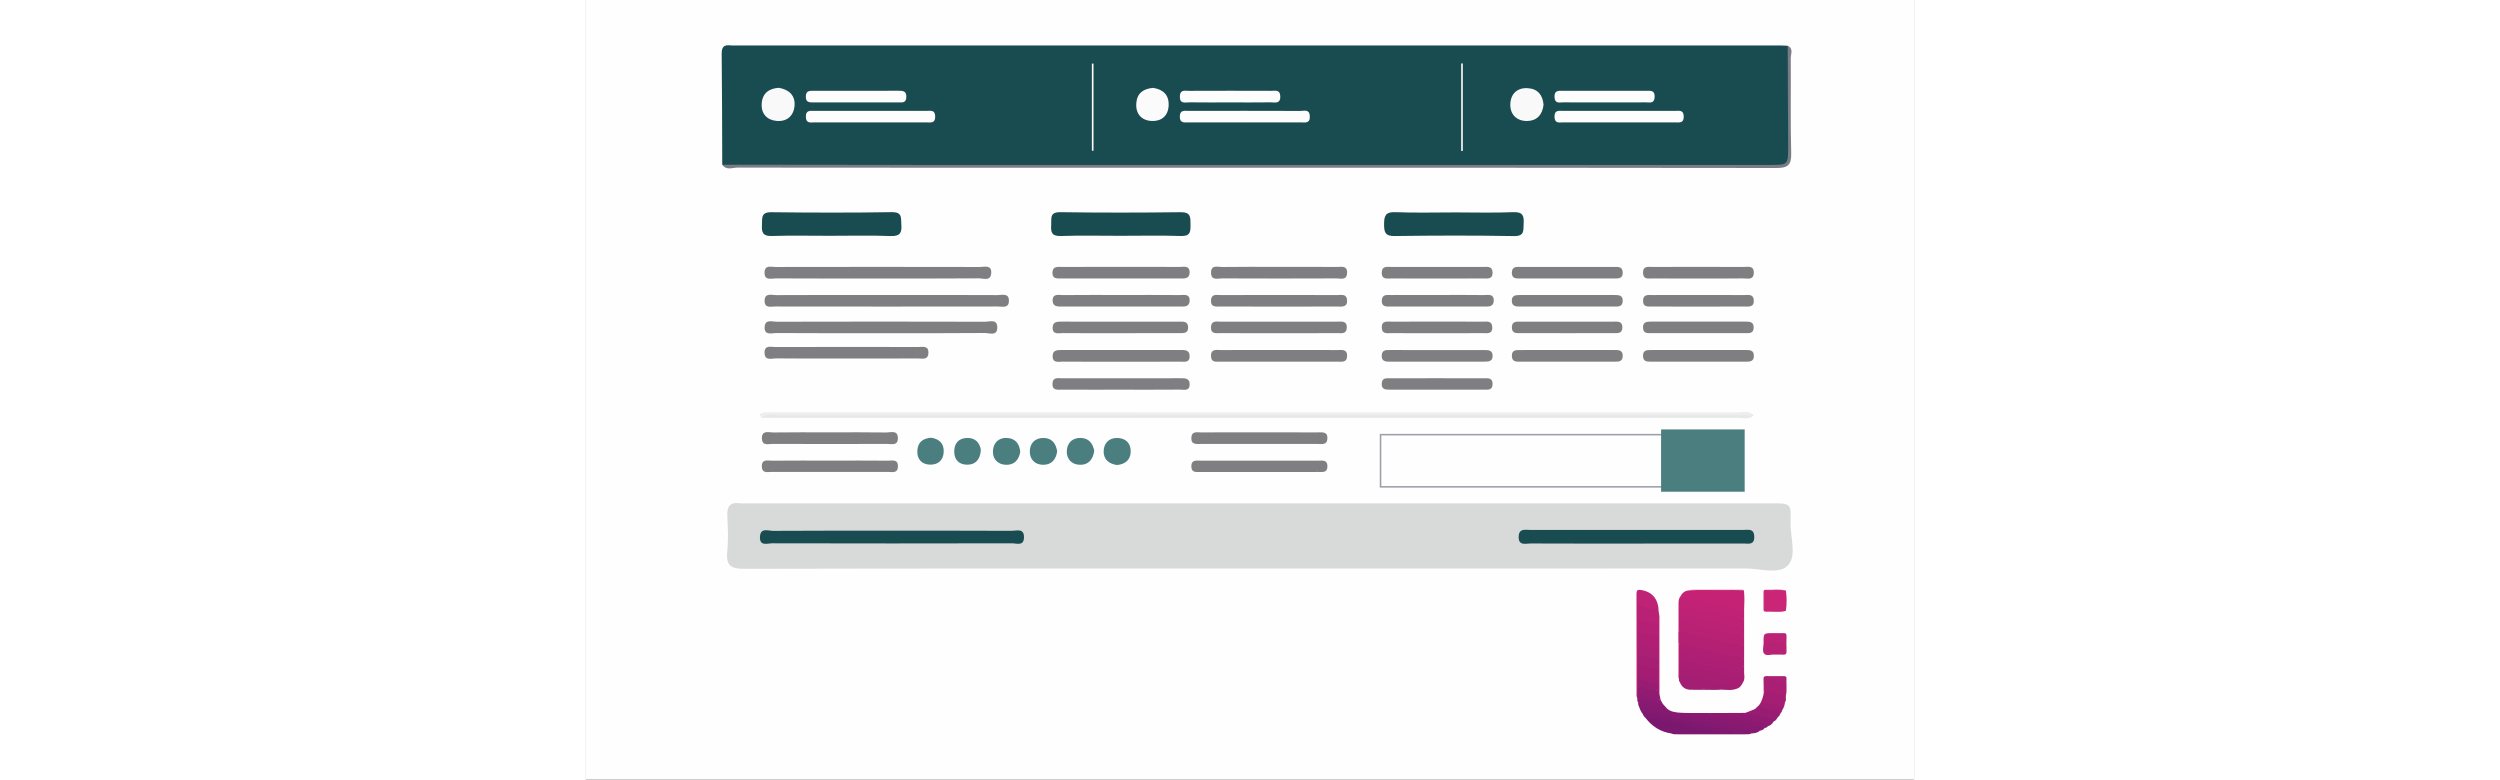 <?xml version="1.0" encoding="utf-8"?>
<!-- Generator: Adobe Illustrator 17.0.0, SVG Export Plug-In . SVG Version: 6.00 Build 0)  -->
<!DOCTYPE svg PUBLIC "-//W3C//DTD SVG 1.1//EN" "http://www.w3.org/Graphics/SVG/1.1/DTD/svg11.dtd">
<svg version="1.1" id="Layer_1" xmlns="http://www.w3.org/2000/svg" xmlns:xlink="http://www.w3.org/1999/xlink" x="0px" y="0px"
	 width="418px" height="130.333px" viewBox="0 0 418 245.333" enable-background="new 0 0 418 245.333" xml:space="preserve">
<rect x="0" y="0" width="418" height="245.333" fill="#333333" stroke="none"/>
<rect y="0.002" fill="#FEFEFE" width="418" height="245.33"/>
<path fill="#194C51" d="M42.897,51.836c-0.043-11.624-0.032-23.248-0.176-34.871c-0.027-2.224,0.754-2.953,2.822-2.671
	c0.439,0.06,0.893,0.008,1.34,0.008c109.558,0,219.116,0,328.675,0.005c0.892,0,1.785,0.068,2.677,0.104
	c0.838,1.221,0.458,2.606,0.462,3.914c0.034,9.835-0.163,19.674,0.109,29.502c0.106,3.832-1.176,5.124-4.782,4.525
	c-0.435-0.072-0.892-0.01-1.339-0.01c-108.182,0-216.364,0.003-324.546-0.027C46.395,52.314,44.564,52.832,42.897,51.836z"/>
<path fill="#D8D9D9" d="M211.408,178.938c-53.806,0-107.613-0.047-161.419,0.092c-4.183,0.011-5.966-0.883-5.518-5.342
	c0.371-3.689,0.227-7.453,0.028-11.169c-0.16-2.989,0.679-4.585,3.947-4.125c0.731,0.103,1.488,0.014,2.234,0.014
	c107.464,0,214.928,0,322.392,0c6.109,0,6.255,0.007,6.067,5.916c-0.15,4.707,2.097,10.742-0.977,13.752
	c-2.847,2.789-8.804,0.822-13.383,0.827C313.656,178.958,262.532,178.938,211.408,178.938z"/>
<path fill="#797B85" d="M42.897,51.836c21.322,0.024,42.643,0.066,63.965,0.068c88.569,0.008,177.138,0.004,265.707,0.003
	c5.796,0,5.814-0.004,5.797-5.743c-0.031-10.584-0.086-21.169-0.131-31.753c1.911,0.895,0.946,2.609,0.958,3.905
	c0.089,9.983-0.136,19.973,0.142,29.949c0.108,3.868-1.221,4.62-4.808,4.613c-57.52-0.106-115.04-0.075-172.56-0.075
	c-51.41,0-102.821,0.011-154.231-0.051C46.139,52.749,44.198,53.719,42.897,51.836z"/>
<path fill="#194C51" d="M76.759,74.214c-6.094,0-12.192-0.133-18.28,0.06c-2.759,0.087-3.24-1.106-3.083-3.437
	c0.138-2.05-0.48-4.092,2.95-4.049c12.632,0.16,25.269,0.187,37.899-0.018c3.415-0.055,2.861,1.847,3.022,3.917
	c0.2,2.564-0.385,3.712-3.338,3.602C89.547,74.049,83.15,74.214,76.759,74.214z"/>
<path fill="#194C51" d="M168.15,74.214c-6.241,0-12.487-0.145-18.721,0.065c-2.845,0.096-3.165-1.223-2.999-3.465
	c0.146-1.973-0.642-4.086,2.877-4.035c12.628,0.183,25.262,0.169,37.891,0.005c3.271-0.042,3.058,1.729,3.08,3.929
	c0.021,2.144-0.011,3.66-2.961,3.564C180.935,74.069,174.54,74.214,168.15,74.214z"/>
<path fill="#194C51" d="M273.531,66.851c6.104,0,12.215,0.182,18.308-0.077c3.035-0.129,3.45,1.147,3.289,3.645
	c-0.136,2.105,0.353,3.941-3.052,3.882c-12.502-0.218-25.011-0.187-37.514-0.012c-2.972,0.042-3.354-1.097-3.364-3.629
	c-0.01-2.679,0.393-4.017,3.577-3.885C261.018,67.034,267.278,66.851,273.531,66.851z"/>
<path fill="#EEEEEE" d="M55.309,131.521c-0.661-0.641-0.826-1.399,0.219-1.593c1.299-0.241,2.662-0.175,3.998-0.175
	c100.98-0.006,201.959-0.009,302.939,0.026c1.701,0.001,3.606-0.69,5.077,0.865c-1.702,0.842-3.52,0.41-5.276,0.41
	c-100.562,0.025-201.123,0.019-301.685,0.044C58.826,131.098,57.005,130.654,55.309,131.521z"/>
<path fill="#E7E8E8" d="M55.309,131.521c1.483-1.531,3.385-0.848,5.09-0.848c102.381-0.034,204.762-0.03,307.143-0.029
	c-1.317,1.478-3.072,0.866-4.633,0.867C260.376,131.534,157.842,131.526,55.309,131.521z"/>
<path fill="#7F7F81" d="M95.149,92.844c11.458,0,22.915-0.028,34.372,0.036c1.424,0.008,3.707-0.801,3.604,1.919
	c-0.087,2.299-2.102,1.662-3.439,1.665c-23.361,0.036-46.723,0.036-70.084,0c-1.334-0.002-3.352,0.625-3.375-1.72
	c-0.026-2.705,2.242-1.853,3.656-1.861C71.638,92.815,83.394,92.844,95.149,92.844z"/>
<path fill="#7F7F81" d="M92.901,104.86c-11.007,0-22.014,0.032-33.02-0.04c-1.404-0.009-3.733,0.871-3.641-1.846
	c0.09-2.636,2.382-1.71,3.788-1.714c21.865-0.058,43.73-0.058,65.595,0.002c1.404,0.004,3.748-0.955,3.843,1.636
	c0.112,3.045-2.513,1.894-3.99,1.908C114.617,104.907,103.759,104.861,92.901,104.86z"/>
<path fill="#7F7F81" d="M91.527,87.652c-10.578,0-21.157,0.03-31.735-0.035c-1.418-0.009-3.68,0.841-3.575-1.931
	c0.091-2.379,2.103-1.658,3.413-1.661c21.454-0.043,42.909-0.046,64.364,0.003c1.427,0.003,3.743-0.795,3.565,1.945
	c-0.171,2.64-2.457,1.623-3.851,1.634C112.982,87.69,102.254,87.653,91.527,87.652z"/>
<path fill="#7F7F81" d="M81.68,112.839c-7.282,0-14.564,0.046-21.844-0.04c-1.398-0.017-3.652,0.891-3.622-1.87
	c0.026-2.414,2.033-1.704,3.337-1.708c15.009-0.047,30.018-0.042,45.027-0.01c1.357,0.003,3.299-0.545,3.208,1.872
	c-0.089,2.367-2.032,1.722-3.369,1.731C96.838,112.867,89.259,112.839,81.68,112.839z"/>
<path fill="#7F7F81" d="M168.925,83.994c5.943-0.001,11.887-0.037,17.829,0.026c1.322,0.014,3.301-0.648,3.243,1.803
	c-0.045,1.916-1.583,1.826-2.939,1.826c-12.48,0.003-24.961,0.007-37.441-0.004c-1.322-0.001-2.863,0.187-2.792-1.878
	c0.07-2.042,1.645-1.757,2.934-1.761C156.148,83.982,162.536,83.995,168.925,83.994z"/>
<path fill="#7F7F81" d="M168.229,122.647c-6.088,0-12.177,0.021-18.265-0.016c-1.395-0.009-3.265,0.43-3.124-1.973
	c0.121-2.062,1.805-1.601,3.04-1.604c12.325-0.029,24.65-0.02,36.975-0.014c1.49,0.001,3.241-0.171,3.148,2.059
	c-0.088,2.1-1.866,1.513-3.064,1.523C180.702,122.676,174.465,122.647,168.229,122.647z"/>
<path fill="#7F7F81" d="M168.025,113.841c-5.963,0-11.927,0.034-17.889-0.026c-1.339-0.013-3.318,0.6-3.253-1.83
	c0.051-1.909,1.619-1.823,2.971-1.824c12.373-0.008,24.747-0.008,37.12-0.001c1.339,0.001,2.924-0.148,3.025,1.764
	c0.13,2.434-1.833,1.884-3.191,1.895C180.548,113.869,174.286,113.841,168.025,113.841z"/>
<path fill="#7F7F81" d="M168.925,92.841c5.957,0,11.915-0.03,17.872,0.023c1.355,0.012,3.335-0.546,3.204,1.876
	c-0.103,1.889-1.716,1.743-3.048,1.744c-12.362,0.01-24.723,0.009-37.085-0.001c-1.346-0.001-2.943,0.075-2.985-1.815
	c-0.053-2.412,1.941-1.787,3.277-1.8C156.414,92.808,162.67,92.841,168.925,92.841z"/>
<path fill="#7F7F81" d="M211.928,136.07c6.11,0,12.221-0.016,18.331,0.012c1.426,0.006,3.253-0.362,3.097,2.023
	c-0.135,2.066-1.821,1.611-3.057,1.614c-12.221,0.032-24.442,0.03-36.662,0.007c-1.417-0.003-3.256,0.368-3.094-2.033
	c0.14-2.082,1.822-1.593,3.054-1.602C199.707,136.046,205.817,136.07,211.928,136.07z"/>
<path fill="#7F7F81" d="M218.603,110.155c5.937,0,11.874-0.022,17.811,0.017c1.388,0.009,3.234-0.45,3.146,1.954
	c-0.076,2.068-1.71,1.694-2.962,1.697c-12.319,0.025-24.639,0.024-36.959,0.001c-1.261-0.002-2.873,0.339-2.918-1.737
	c-0.053-2.43,1.817-1.901,3.18-1.911C206.135,110.129,212.369,110.155,218.603,110.155z"/>
<path fill="#7F7F81" d="M218.105,83.994c6.089,0,12.178-0.03,18.266,0.024c1.344,0.012,3.268-0.562,3.187,1.881
	c-0.081,2.424-2.024,1.719-3.33,1.724c-12.029,0.05-24.058,0.052-36.087-0.003c-1.295-0.006-3.29,0.756-3.395-1.643
	c-0.121-2.788,2.129-1.926,3.538-1.947C206.223,83.943,212.164,83.994,218.105,83.994z"/>
<path fill="#7F7F81" d="M212.19,148.556c-6.258,0-12.517,0.017-18.775-0.014c-1.265-0.006-2.865,0.348-2.882-1.771
	c-0.017-2.129,1.582-1.792,2.851-1.794c12.368-0.022,24.736-0.023,37.104,0.002c1.257,0.003,2.868-0.363,2.883,1.764
	c0.016,2.127-1.584,1.791-2.852,1.798C224.409,148.573,218.3,148.556,212.19,148.556z"/>
<path fill="#7F7F81" d="M218.111,104.86c-6.096,0-12.193,0.023-18.289-0.017c-1.389-0.009-3.259,0.438-3.093-1.994
	c0.141-2.066,1.805-1.608,3.039-1.611c12.192-0.03,24.385-0.028,36.578-0.006c1.412,0.003,3.261-0.388,3.109,1.999
	c-0.131,2.054-1.821,1.599-3.055,1.608C230.304,104.885,224.207,104.86,218.111,104.86z"/>
<path fill="#7F7F81" d="M76.748,136.07c5.938,0,11.877-0.054,17.813,0.04c1.401,0.022,3.651-0.891,3.612,1.876
	c-0.034,2.392-2.021,1.72-3.335,1.725c-12.024,0.049-24.048,0.05-36.072-0.003c-1.303-0.006-3.297,0.722-3.383-1.67
	c-0.1-2.77,2.138-1.912,3.553-1.933C64.872,136.021,70.81,136.07,76.748,136.07z"/>
<path fill="#7F7F81" d="M77.229,144.963c5.937,0,11.874-0.031,17.811,0.024c1.337,0.012,3.243-0.592,3.156,1.892
	c-0.074,2.122-1.729,1.656-2.951,1.659c-12.319,0.031-24.639,0.03-36.958,0.001c-1.224-0.003-2.871,0.454-2.929-1.677
	c-0.068-2.494,1.843-1.861,3.17-1.873C64.761,144.931,70.995,144.963,77.229,144.963z"/>
<path fill="#7F7F81" d="M217.695,96.491c-5.96,0-11.919,0.015-17.879-0.011c-1.433-0.006-3.255,0.34-3.087-2.035
	c0.147-2.073,1.857-1.576,3.079-1.579c12.217-0.036,24.434-0.036,36.651,0c1.224,0.004,2.939-0.488,3.092,1.571
	c0.176,2.361-1.645,2.039-3.084,2.044C230.211,96.505,223.953,96.491,217.695,96.491z"/>
<path fill="#7F7F81" d="M168.021,104.86c-5.956,0.002-11.913,0.039-17.868-0.026c-1.323-0.015-3.325,0.648-3.267-1.791
	c0.045-1.901,1.626-1.815,2.974-1.816c12.359-0.008,24.718-0.008,37.078,0.003c1.193,0.001,2.49-0.057,2.583,1.671
	c0.112,2.074-1.4,1.945-2.737,1.949C180.529,104.867,174.275,104.857,168.021,104.86z"/>
<path fill="#7F7F81" d="M268.641,92.842c4.614-0.001,9.228-0.039,13.841,0.022c1.351,0.018,3.327-0.568,3.235,1.844
	c-0.072,1.89-1.67,1.777-3.012,1.778c-9.823,0.009-19.646,0.011-29.469-0.002c-1.338-0.002-2.874,0.131-2.769-1.923
	c0.105-2.053,1.728-1.693,2.992-1.703C258.52,92.821,263.581,92.843,268.641,92.842z"/>
<path fill="#7F7F81" d="M267.901,87.653c-4.752,0.001-9.504,0.034-14.256-0.021c-1.36-0.016-3.245,0.53-3.173-1.912
	c0.061-2.077,1.688-1.709,2.943-1.712c9.652-0.027,19.305-0.027,28.957,0.003c1.255,0.004,2.908-0.34,2.97,1.7
	c0.074,2.394-1.809,1.908-3.186,1.922C277.405,87.683,272.653,87.653,267.901,87.653z"/>
<path fill="#7F7F81" d="M308.943,92.849c4.894-0.003,9.789-0.011,14.683,0.001c1.371,0.003,2.814-0.02,2.672,2.008
	c-0.121,1.726-1.431,1.623-2.609,1.624c-9.937,0.01-19.874,0.008-29.811-0.005c-1.227-0.002-2.454-0.084-2.478-1.791
	c-0.025-1.706,1.176-1.826,2.416-1.83C298.858,92.845,303.9,92.853,308.943,92.849z"/>
<path fill="#7F7F81" d="M308.585,104.859c-4.761,0-9.522,0.021-14.283-0.014c-1.281-0.009-2.887,0.263-2.884-1.799
	c0.003-2.055,1.599-1.81,2.891-1.813c9.671-0.023,19.342-0.022,29.013-0.003c1.292,0.003,2.884-0.265,2.876,1.805
	c-0.008,2.047-1.582,1.807-2.882,1.814C318.405,104.875,313.495,104.86,308.585,104.859z"/>
<path fill="#7F7F81" d="M350.098,104.857c-4.919,0-9.838,0.016-14.757-0.012c-1.15-0.007-2.522,0.203-2.644-1.582
	c-0.136-2.001,1.232-2.045,2.652-2.044c9.838,0.004,19.676,0.004,29.515,0c1.426-0.001,2.788,0.062,2.647,2.054
	c-0.127,1.782-1.507,1.565-2.655,1.572C359.936,104.874,355.017,104.857,350.098,104.857z"/>
<path fill="#7F7F81" d="M267.784,104.861c-4.765,0-9.53,0.027-14.295-0.019c-1.247-0.012-2.923,0.408-3.011-1.661
	c-0.103-2.414,1.782-1.94,3.166-1.945c9.53-0.033,19.06-0.029,28.59-0.001c1.258,0.004,2.917-0.37,3.014,1.667
	c0.116,2.428-1.8,1.921-3.17,1.937C277.314,104.895,272.549,104.861,267.784,104.861z"/>
<path fill="#7F7F81" d="M308.486,87.651c-4.753,0-9.507,0.017-14.26-0.011c-1.301-0.008-2.866,0.223-2.816-1.859
	c0.05-2.06,1.636-1.767,2.907-1.77c9.804-0.025,19.608-0.019,29.411-0.005c1.176,0.002,2.474-0.12,2.575,1.649
	c0.116,2.04-1.284,1.996-2.667,1.996C318.586,87.652,313.536,87.651,308.486,87.651z"/>
<path fill="#7F7F81" d="M308.93,110.156c4.9,0,9.8,0,14.699,0c1.391,0,2.785-0.012,2.674,2.005c-0.096,1.746-1.39,1.664-2.575,1.666
	c-9.8,0.013-19.599,0.019-29.399-0.004c-1.28-0.003-2.864,0.256-2.916-1.777c-0.052-2.049,1.499-1.873,2.816-1.88
	C299.13,110.142,304.03,110.157,308.93,110.156z"/>
<path fill="#7F7F81" d="M350.144,110.157c4.901,0,9.802-0.005,14.703,0.004c1.365,0.002,2.812-0.061,2.735,1.962
	c-0.066,1.723-1.344,1.703-2.544,1.705c-9.951,0.011-19.901,0.01-29.852,0.002c-1.213-0.001-2.446-0.004-2.496-1.74
	c-0.059-2.065,1.411-1.923,2.75-1.927C340.342,110.148,345.243,110.156,350.144,110.157z"/>
<path fill="#7F7F81" d="M268.248,113.832c-5.046,0.004-10.093,0.008-15.139,0.002c-1.401-0.002-2.786-0.052-2.646-2.052
	c0.121-1.744,1.434-1.617,2.609-1.618c9.944-0.01,19.888-0.006,29.833,0.005c1.237,0.001,2.447,0.102,2.458,1.81
	c0.01,1.694-1.174,1.84-2.421,1.843C278.043,113.835,273.145,113.827,268.248,113.832z"/>
<path fill="#7F7F81" d="M267.789,119.039c4.897,0,9.795-0.021,14.692,0.014c1.272,0.009,2.872-0.293,2.873,1.79
	c0.001,2.086-1.605,1.783-2.871,1.786c-9.795,0.026-19.589,0.015-29.384,0.014c-1.393,0-2.787,0.003-2.634-2.024
	c0.135-1.777,1.483-1.564,2.632-1.57C257.995,119.025,262.892,119.039,267.789,119.039z"/>
<path fill="#7F7F81" d="M349.754,96.492c-4.746-0.001-9.492,0.015-14.237-0.011c-1.302-0.007-2.858,0.216-2.817-1.856
	c0.041-2.065,1.625-1.763,2.896-1.767c9.64-0.024,19.28-0.028,28.92,0.005c1.24,0.004,2.931-0.413,3.045,1.617
	c0.131,2.339-1.702,1.991-3.124,2C359.543,96.512,354.648,96.492,349.754,96.492z"/>
<path fill="#7F7F81" d="M349.95,87.652c-4.754-0.001-9.509,0.026-14.263-0.019c-1.233-0.012-2.876,0.447-2.98-1.652
	c-0.12-2.445,1.742-1.963,3.117-1.968c9.509-0.035,19.018-0.039,28.526,0.005c1.348,0.006,3.288-0.544,3.209,1.877
	c-0.078,2.393-2.027,1.708-3.346,1.729C359.459,87.698,354.704,87.653,349.95,87.652z"/>
<path fill="#4B7E7F" d="M159.985,141.915c-0.442,2.853-1.943,4.431-4.516,4.369c-2.613-0.063-4.235-1.825-4.126-4.36
	c0.107-2.481,1.714-4.167,4.399-4.091C158.44,137.91,159.562,139.738,159.985,141.915z"/>
<path fill="#4B7E7F" d="M167.117,146.361c-2.65-0.38-4.256-1.893-4.179-4.391c0.076-2.447,1.627-4.161,4.245-4.128
	c2.814,0.035,4.395,1.787,4.263,4.518C171.321,144.925,169.494,146.138,167.117,146.361z"/>
<path fill="#4B7E7F" d="M148.307,142.032c-0.339,2.633-1.8,4.249-4.376,4.253c-2.611,0.004-4.27-1.703-4.236-4.25
	c0.033-2.506,1.611-4.206,4.284-4.196C146.656,137.849,147.913,139.572,148.307,142.032z"/>
<path fill="#4B7E7F" d="M136.694,142.232c-0.455,2.605-1.98,4.162-4.552,4.052c-2.611-0.111-4.202-1.91-4.046-4.438
	c0.152-2.473,1.788-4.161,4.475-4.007C135.213,137.991,136.459,139.714,136.694,142.232z"/>
<path fill="#4B7E7F" d="M108.693,137.766c2.498,0.412,4.024,1.789,3.908,4.459c-0.117,2.685-1.814,4.097-4.35,4.012
	c-2.592-0.087-4.079-1.712-3.948-4.383C104.433,139.198,106.049,137.927,108.693,137.766z"/>
<path fill="#4B7E7F" d="M124.292,141.555c-0.173,3.129-1.713,4.672-4.231,4.698c-2.535,0.027-4.191-1.462-4.155-4.186
	c0.034-2.638,1.494-4.193,4.127-4.229C122.708,137.8,123.943,139.507,124.292,141.555z"/>
<path fill="#FDFDFD" d="M207.45,38.533c-5.938,0-11.877,0.013-17.815-0.01c-1.273-0.005-2.75,0.333-2.723-1.85
	c0.028-2.206,1.557-1.769,2.789-1.771c11.728-0.025,23.456-0.032,35.184,0.011c1.165,0.004,2.809-0.631,2.939,1.598
	c0.145,2.496-1.619,2.002-3.005,2.009C219.029,38.552,213.239,38.533,207.45,38.533z"/>
<path fill="#FDFDFD" d="M89.754,34.888c5.797,0,11.594-0.019,17.39,0.015c1.22,0.007,2.734-0.492,2.779,1.749
	c0.044,2.203-1.375,1.874-2.67,1.875c-11.742,0.009-23.485,0.015-35.227-0.01c-1.232-0.003-2.77,0.455-2.812-1.756
	c-0.041-2.171,1.405-1.864,2.703-1.867C77.863,34.881,83.809,34.888,89.754,34.888z"/>
<path fill="#FDFDFD" d="M324.96,38.532c-5.793,0-11.586,0.015-17.378-0.011c-1.244-0.006-2.724,0.433-2.745-1.79
	c-0.021-2.218,1.43-1.833,2.699-1.834c11.734-0.013,23.468-0.016,35.202,0.005c1.242,0.002,2.758-0.436,2.775,1.783
	c0.017,2.198-1.454,1.835-2.73,1.839C336.843,38.543,330.901,38.532,324.96,38.532z"/>
<path fill="#FDFDFD" d="M320.605,32.23c-4.309,0-8.618,0.032-12.926-0.021c-1.188-0.014-2.755,0.573-2.837-1.681
	c-0.077-2.124,1.228-1.96,2.599-1.959c8.766,0.007,17.532,0.005,26.297,0.002c1.354-0.001,2.691-0.204,2.618,1.939
	c-0.076,2.242-1.626,1.687-2.826,1.7C329.222,32.259,324.913,32.23,320.605,32.23z"/>
<path fill="#FDFDFD" d="M85.358,28.575c4.315-0.002,8.629,0.015,12.944-0.011c1.456-0.009,2.647,0.051,2.531,2.075
	c-0.11,1.906-1.424,1.576-2.538,1.578c-8.927,0.021-17.854,0.005-26.781,0.016c-1.278,0.001-2.321-0.027-2.312-1.827
	c0.009-1.782,1.038-1.839,2.319-1.835C76.133,28.585,80.745,28.577,85.358,28.575z"/>
<path fill="#FDFDFD" d="M202.502,32.231c-4.165,0-8.331,0.041-12.495-0.024c-1.318-0.021-3.172,0.665-3.086-1.909
	c0.074-2.209,1.656-1.701,2.865-1.706c8.628-0.036,17.256-0.035,25.883-0.002c1.217,0.005,2.796-0.49,2.859,1.709
	c0.072,2.532-1.751,1.893-3.084,1.91C211.13,32.266,206.816,32.231,202.502,32.231z"/>
<path fill="#F9F9F9" d="M301.389,32.946c-0.346,3.237-2.181,5.117-5.192,5.138c-3.28,0.024-5.39-2.094-5.268-5.344
	c0.12-3.188,2.154-5.218,5.568-4.984C299.644,27.973,301.13,30.001,301.389,32.946z"/>
<path fill="#F9F9F9" d="M60.699,27.637c3.338,0.564,5.141,2.472,4.963,5.492c-0.192,3.243-2.334,5.222-5.641,4.929
	c-3.005-0.267-4.892-2.223-4.709-5.395C55.507,29.272,57.708,27.823,60.699,27.637z"/>
<path fill="#FBFBFB" d="M178.521,27.661c3.182,0.486,5.044,2.242,4.872,5.619c-0.164,3.221-2.288,4.905-5.238,4.798
	c-3.207-0.117-5.167-2.133-4.946-5.539C173.414,29.381,175.395,27.9,178.521,27.661z"/>
<path fill="#FDFDFD" d="M159.742,20.014c0,9.144,0,18.288,0,27.432c-0.169,0.001-0.337,0.002-0.506,0.002c0-9.144,0-18.288,0-27.432
	C159.405,20.015,159.574,20.015,159.742,20.014z"/>
<path fill="#F1F1F2" d="M275.992,19.983c0,9.176,0,18.352,0,27.527c-0.181,0.001-0.363,0.002-0.544,0.003c0-9.176,0-18.352,0-27.528
	C275.629,19.985,275.81,19.984,275.992,19.983z"/>
<path fill="#194C51" d="M330.388,171.078c-11.02,0-22.041,0.026-33.061-0.029c-1.574-0.008-3.898,0.849-3.764-2.226
	c0.114-2.624,2.115-2.036,3.629-2.038c22.338-0.028,44.677-0.028,67.015,0c1.503,0.002,3.435-0.598,3.501,2.112
	c0.067,2.746-1.854,2.162-3.366,2.166C353.025,171.091,341.706,171.078,330.388,171.078z"/>
<path fill="#194C51" d="M96.451,167.027c12.516,0,25.033-0.03,37.549,0.04c1.53,0.009,3.953-0.959,3.866,2.118
	c-0.078,2.773-2.3,1.806-3.678,1.809c-25.182,0.057-50.364,0.059-75.546-0.002c-1.499-0.004-4.035,1.062-3.87-2.062
	c0.158-2.98,2.623-1.843,4.129-1.853C71.418,166.988,83.935,167.027,96.451,167.027z"/>
<g>
	
		<rect x="250.084" y="136.8" fill="none" stroke="#9FA0A8" stroke-width="0.5" stroke-miterlimit="10" width="90.595" height="16.419"/>
	<rect x="338.378" y="135.154" fill="#4B7E7F" width="26.309" height="19.606"/>
</g>
<g>
	<path fill="#C52275" d="M344.551,187.575c0.551-1.069,1.41-1.68,2.625-1.755c3.439-0.248,6.886-0.071,10.328-0.101
		c2.318-0.019,4.635-0.09,6.949,0.131c0.24,2.04,0.139,4.088,0.056,6.132c-0.506,0.439-1.08,0.353-1.658,0.203
		c-5.029-1.305-10.148-2.228-15.185-3.495C346.603,188.419,345.459,188.318,344.551,187.575z"/>
	<path fill="#B32074" d="M364.514,203.079c0,1.365,0,2.727,0,4.092c-1.601,0.386-3.072-0.319-4.564-0.63
		c-4.609-0.968-9.162-2.213-13.771-3.199c-0.78-0.169-1.658-0.229-2.235-0.93c-0.049-1.2-0.038-2.4-0.007-3.6
		c0.42-0.578,0.949-0.315,1.451-0.184c4.227,1.118,8.521,1.946,12.774,2.959C360.277,202.089,362.418,202.494,364.514,203.079z"/>
	<path fill="#C22275" d="M344.105,198.703c0,1.264,0,2.531,0.004,3.795c0.6,0.889,0.338,1.886,0.371,2.85
		c0.015,0.694,0.03,1.391-0.004,2.085c0.022,0.608,0.022,1.215,0,1.819c0.038,0.968,0.022,1.935-0.004,2.903
		c0.007,0.551,0.022,1.103-0.458,1.504c-0.255-0.454-0.15-0.953-0.15-1.429c-0.004-7.249-0.004-14.499,0.007-21.748
		c0-1.016-0.045-2.055,0.683-2.907c2.862,0.645,5.746,1.196,8.573,1.958c3.342,0.896,6.807,1.226,10.092,2.355
		c0.398,0.135,0.863,0.071,1.294,0.098c0,0.975,0,1.946,0,2.922c-0.765,0.619-1.56,0.263-2.359,0.09
		c-5.213-1.129-10.366-2.52-15.602-3.537c-2.066-0.401-2.07-0.368-2.081,1.804c0.022,0.855,0.034,1.71,0.007,2.565
		C344.45,196.798,344.709,197.806,344.105,198.703z"/>
	<path fill="#B82174" d="M344.105,198.703c0-0.975,0-1.95,0-2.922c0.503-0.461,1.08-0.334,1.654-0.214
		c5.033,1.069,10.028,2.291,15.009,3.585c1.249,0.326,2.655,0.098,3.747,1.009c0,0.975,0,1.946,0,2.922
		c-3.754-0.071-7.283-1.309-10.887-2.134C350.451,200.218,347.195,199.79,344.105,198.703z"/>
	<path fill="#BE2275" d="M344.101,193.171c-0.004-0.049-0.011-0.098-0.015-0.146c-0.09-2.449-0.105-2.37,2.329-1.98
		c5.01,0.803,9.848,2.366,14.833,3.274c1.088,0.199,2.111,0.758,3.267,0.581c0,0.975,0,1.946,0,2.922
		c-0.585,0.461-1.219,0.218-1.815,0.079c-5.757-1.328-11.559-2.453-17.27-3.972C344.915,193.794,344.36,193.745,344.101,193.171z"/>
	<path fill="#AF1F74" d="M344.105,205.42c0-0.971,0-1.946,0-2.918c3.004,0.683,6.008,1.358,9.008,2.044
		c3.799,0.87,7.598,1.751,11.397,2.629c0,0.878,0,1.751,0,2.629c-0.915,0.308-1.815,0.116-2.712-0.083
		c-4.665-1.028-9.26-2.389-13.981-3.169C346.543,206.335,345.268,206.05,344.105,205.42z"/>
	<path fill="#831971" d="M366.84,230.836c-0.634,0.326-1.328,0.27-2.003,0.27c-7.054,0.011-14.109,0.011-21.163,0
		c-0.671,0-1.369,0.079-1.999-0.263c0.585-0.596,1.346-0.48,2.059-0.48c3.78,0,7.564-0.06,11.345,0.045c1.598,0.011,3.203,0,4.815,0
		c-4.8-0.956-9.541-2.171-14.311-3.263c-3.642-0.833-7.309-1.556-10.929-2.49c-0.679-0.176-1.343-0.18-1.999,0.083
		c-0.544-0.608-0.855-1.339-1.114-2.096c0.383-0.75,1.013-0.581,1.646-0.469c3.439,0.615,6.766,1.725,10.19,2.381
		c5.768,1.103,11.424,2.689,17.173,3.882c1.616,0.334,3.207,0.776,4.819,1.121C366.03,229.7,366.87,229.816,366.84,230.836z"/>
	<path fill="#A81E73" d="M344.109,212.133c0-0.971,0-1.946,0-2.918c0.383-0.341,0.814-0.244,1.245-0.135
		c5.854,1.451,11.772,2.625,17.604,4.182c0.649,0.173,1.575,0.195,1.294,1.328c-0.491,0.919-0.934,1.883-2.081,2.168
		c-2.997-1.305-6.229-1.729-9.372-2.468C349.888,213.603,346.963,213.01,344.109,212.133z"/>
	<path fill="#7C1770" d="M355.442,230.817c-4.59,0.011-9.177,0.019-13.768,0.03c-3.424-0.465-6.094-2.183-8.18-4.887
		c0.21-1.114,1.076-0.754,1.699-0.66c1.916,0.281,3.765,0.908,5.671,1.271c4.137,0.791,8.153,2.13,12.327,2.768
		C354.092,229.474,355.135,229.654,355.442,230.817z"/>
	<path fill="#BB2175" d="M344.101,193.171c4.65,1.028,9.207,2.464,13.925,3.21c2.183,0.345,4.324,0.953,6.484,1.444
		c0,0.78,0,1.556,0,2.336c-3.608-0.345-7.032-1.526-10.55-2.299c-3.282-0.72-6.507-1.714-9.86-2.081
		C344.101,194.911,344.101,194.041,344.101,193.171z"/>
	<path fill="#CB2577" d="M377.663,185.843c0.293,2.145,0.323,4.29-0.019,6.432c-2.066,0.315-4.144,0.064-6.218,0.135
		c-0.525,0.019-0.645-0.289-0.641-0.743c0.007-1.744,0.007-3.488,0-5.228c0-0.465,0.146-0.746,0.66-0.728
		C373.515,185.783,375.597,185.543,377.663,185.843z"/>
	<path fill="#AD1F74" d="M344.105,205.42c2.828,0.544,5.689,0.968,8.48,1.669c2.614,0.656,5.247,1.215,7.868,1.826
		c1.35,0.315,2.708,0.593,4.062,0.889c0,0.679,0,1.361,0,2.04c-0.833,0.608-1.714,0.21-2.528,0.022
		c-5.479-1.279-10.966-2.524-16.468-3.717c-0.529-0.113-1.043-0.251-1.414-0.683C344.105,206.781,344.105,206.098,344.105,205.42z"
		/>
	<path fill="#A41E73" d="M344.109,212.133c0.713-0.315,1.335-0.071,2.059,0.131c2.254,0.641,4.564,1.088,6.848,1.628
		c2.809,0.664,5.607,1.369,8.423,2.003c0.544,0.124,0.761,0.338,0.728,0.859c-1.624,0.686-3.312,0.289-4.977,0.304
		c-0.131-0.06-0.27-0.12-0.416-0.105c-4.017,0.473-7.786-0.788-11.611-1.65c-0.36-0.083-0.623-0.244-0.829-0.536
		c-0.334-0.304-0.338-0.701-0.319-1.106C344.045,213.153,344.075,212.643,344.109,212.133z"/>
	<path fill="#871971" d="M366.84,230.836c-0.473-0.941-1.463-0.9-2.265-1.088c-6.188-1.451-12.391-2.839-18.587-4.26
		c-4.403-1.009-8.802-2.033-13.201-3.064c-0.465-0.109-0.859-0.008-1.249,0.218c-0.195-0.458-0.443-0.9-0.364-1.425
		c0.053-0.056,0.105-0.116,0.154-0.173c0.66-0.353,1.32-0.116,1.965,0.03c1.916,0.428,3.814,0.956,5.749,1.298
		c0.443,0.079,0.81,0.285,1.14,0.57c1.193,1.125,2.727,1.256,4.234,1.373c1.238,0.098,2.487,0.064,3.728,0.086
		c3.282,0.623,6.496,1.556,9.762,2.239c3.278,0.686,6.496,1.62,9.792,2.231c0.679,0.128,1.448,0.323,1.796,1.091
		C368.749,230.671,367.8,230.765,366.84,230.836z"/>
	<path fill="#AA1E73" d="M344.105,207.464c3.687,0.686,7.317,1.631,10.981,2.408c3.139,0.664,6.222,1.628,9.428,1.969
		c0.071,0.93,0.248,1.871-0.266,2.745c-0.007-0.66-0.551-0.769-1.001-0.866c-4.099-0.889-8.15-1.999-12.267-2.835
		c-2.299-0.465-4.613-0.998-6.874-1.673C344.105,208.63,344.105,208.049,344.105,207.464z"/>
	<path fill="#BF2375" d="M330.874,219.75c-0.33-0.638-0.218-1.331-0.218-2.003c-0.008-10.25,0.019-20.499-0.022-30.749
		c-0.004-1.193,0.293-1.504,1.481-1.305c3.582,0.608,5.427,2.847,5.517,6.871c-1.609-0.63-3.353-0.773-4.973-1.369
		c-0.949-0.349-1.35,0.038-1.343,1.005c0.007,0.964,0.011,1.928,0.011,2.892c0.045,1.208,0.038,2.415,0.011,3.623
		c0.038,1.343,0.041,2.689,0,4.032c0.03,1.073,0.041,2.149-0.004,3.222c0.019,1.065,0.045,2.13,0,3.195
		c0.022,0.964,0.034,1.928-0.004,2.892c0.011,0.604,0.03,1.211,0,1.815c0.019,0.69,0.026,1.376,0.007,2.066
		c-0.019,0.866,0.041,1.736-0.019,2.603C331.309,218.996,331.279,219.442,330.874,219.75z"/>
	<path fill="#801870" d="M355.442,230.817c-1.695-1.478-3.912-1.2-5.884-1.736c-2.04-0.559-4.065-1.2-6.139-1.568
		c-2.997-0.529-5.914-1.388-8.903-1.928c-0.379-0.068-0.788-0.038-1.02,0.379c-0.394-0.33-0.709-0.713-0.844-1.223
		c0.015-0.533,0.03-0.945,0.825-0.716c1.241,0.356,2.531,0.518,3.792,0.844c3.683,0.945,7.426,1.65,11.142,2.468
		c1.646,0.364,3.285,0.773,4.928,1.159c2.535,0.596,5.07,1.185,7.602,1.785c0.18,0.041,0.379,0.109,0.371,0.54
		C359.361,230.817,357.4,230.817,355.442,230.817z"/>
	<path fill="#B92175" d="M330.941,194.907c-0.007-1.11,0.022-2.224-0.03-3.334c-0.045-0.979,0.45-1.234,1.253-0.968
		c1.511,0.503,3.015,1.005,4.617,1.088c0.596,0.03,0.484,0.671,0.859,0.874c0.075,0.529,0.21,1.054,0.21,1.583
		c0.015,8.127,0.015,16.254,0.015,24.377c-0.705-0.146-0.525-0.746-0.623-1.208c-0.034-0.668-0.03-1.335-0.015-2.006
		c-0.007-0.596-0.034-1.193-0.004-1.785c-0.03-0.96-0.038-1.92-0.008-2.88c-0.038-1.155-0.038-2.31-0.004-3.465
		c-0.034-1.069-0.038-2.134,0-3.203c-0.026-1.215-0.038-2.43,0.007-3.642c-0.09-1.103,0.375-2.336-0.244-3.282
		c-0.634-0.964-1.988-0.514-2.963-0.923C332.993,195.714,331.796,195.732,330.941,194.907z"/>
	<path fill="#8A1A71" d="M369.499,229.962c-3.758-1.376-7.733-1.879-11.577-2.918c-2.374-0.641-4.8-1.091-7.163-1.774
		c-0.87-0.251-2.018,0.218-2.61-0.87c1.751,0,3.503,0,5.258,0c3.593,0.791,7.148,1.748,10.749,2.501
		c1.856,0.39,3.653,1.001,5.521,1.35c0.518,0.098,1.024,0.33,1.309,0.844C370.631,229.632,370.114,229.883,369.499,229.962z"/>
	<path fill="#A41E73" d="M377.693,218.887c-0.015,0.184-0.03,0.368-0.045,0.548c-0.353,0.469,0.011,1.061-0.27,1.541
		c-0.075,0.93-0.349,1.785-0.904,2.546c-1.553-1.95-3.799-1.834-5.952-1.988c-0.323-0.022-0.66,0.214-0.975-0.049
		c0.533-1.02,0.938-2.081,1.121-3.222c0.176-0.236,0.071-0.626,0.409-0.776c0.461-0.203,0.956-0.233,1.403-0.056
		c1.571,0.619,3.289,0.6,4.875,1.148C377.502,218.643,377.611,218.748,377.693,218.887z"/>
	<path fill="#911B72" d="M373.849,227.037c-0.375,0.585-0.81,1.114-1.47,1.403c-4.088-1.016-8.21-1.886-12.294-2.922
		c-0.821-0.21-1.871-0.053-2.299-1.118c2.393-0.011,4.785-0.022,7.178-0.034c2.974-0.086,5.734,0.844,8.491,1.781
		C373.838,226.279,374.149,226.549,373.849,227.037z"/>
	<path fill="#BC2376" d="M374.142,206.027c-0.971-0.135-2.516,0.536-3.278-0.251c-0.75-0.776-0.21-2.31-0.225-3.507
		c-0.038-3.004-0.011-3.004,3.027-3.004c1.069,0,2.138,0.038,3.203-0.011c0.773-0.038,1.013,0.263,0.99,1.013
		c-0.041,1.553-0.06,3.105,0.007,4.654c0.041,0.923-0.311,1.193-1.178,1.125C375.919,205.978,375.139,206.027,374.142,206.027z"/>
	<path fill="#8D1A71" d="M357.786,224.4c1.71,0.788,3.574,1.013,5.382,1.444c2.715,0.653,5.449,1.223,8.168,1.86
		c0.416,0.098,0.829,0.3,1.043,0.735c-0.555,0.026-0.769,0.776-1.395,0.656c-4.485-1.298-9.057-2.243-13.599-3.312
		c-1.339-0.315-2.824-0.45-3.983-1.384C354.865,224.4,356.324,224.4,357.786,224.4z"/>
	<path fill="#921B72" d="M337.613,217.391c0.068,0.383-0.101,0.818,0.248,1.136c0.131,0.593,0.259,1.185,0.39,1.778
		c-2.494-0.334-4.947-0.848-7.306-1.748c-0.004-0.874-0.004-1.748-0.008-2.621C333.218,216.179,335.457,216.584,337.613,217.391z"/>
	<path fill="#AC2175" d="M370.935,217.683c-0.086,0.191-0.176,0.383-0.263,0.578c-0.015-1.5,0.007-3.004-0.056-4.504
		c-0.034-0.803,0.308-0.986,1.028-0.971c1.744,0.038,3.492,0.015,5.236,0.011c0.521,0,1.001,0.022,0.968,0.735
		c-0.083,1.785,0.191,3.578-0.15,5.356l-0.083-0.06c-0.559-0.728-0.326-1.586-0.375-2.393c-0.038-0.626-0.146-1.163-0.885-1.298
		c-1.29-0.236-2.532-0.664-3.814-0.938c-1.088-0.233-1.245,0.191-1.223,1.106C371.34,216.108,371.52,216.967,370.935,217.683z"/>
	<path fill="#971C72" d="M373.849,227.037c-0.034-0.319-0.188-0.488-0.521-0.593c-2.745-0.87-5.562-1.444-8.367-2.078
		c0.998-0.413,1.999-0.825,3-1.238c1.954,0.533,3.927,0.99,5.873,1.541c0.544,0.154,1.478,0.12,1.181,1.193
		C374.73,226.358,374.453,226.857,373.849,227.037z"/>
	<path fill="#9F1D73" d="M369.547,221.482c1.988-0.806,3.814,0.022,5.704,0.484c0.968,0.236,1.335,0.626,1.223,1.556
		c-0.041,0.401-0.232,0.716-0.529,0.983c-1.459-0.63-3.019-0.881-4.564-1.185c-0.893-0.176-1.8-0.341-2.269-1.279
		C369.259,221.85,369.401,221.666,369.547,221.482z"/>
	<path fill="#9A1C72" d="M369.112,222.038c1.594,1.028,3.465,1.088,5.236,1.448c0.735,0.15,1.279,0.338,1.598,1.016
		c-0.176,0.548-0.488,0.998-0.93,1.361c-0.12-0.788-0.833-0.709-1.335-0.848c-1.519-0.428-3.049-0.81-4.59-1.155
		c-0.495-0.113-0.941-0.195-1.133-0.731C368.344,222.765,368.73,222.401,369.112,222.038z"/>
	<path fill="#8D1B72" d="M330.945,218.557c2.509,0.274,4.965,0.773,7.306,1.748c0.206,0.386,0.413,0.773,0.623,1.155
		c-0.566,0.45-1.193,0.259-1.785,0.113c-1.44-0.356-2.925-0.484-4.35-0.9c-0.638-0.188-1.121-0.068-1.493,0.484l-0.067,0.056
		c-0.33-0.443-0.293-0.956-0.296-1.463C330.9,219.352,330.922,218.955,330.945,218.557z"/>
	<path fill="#A11F74" d="M344.33,214.766c2.588,0.42,5.1,1.099,7.598,1.92c1.091,0.36,2.389,0.079,3.593,0.128
		c0.559,0.022,1.166-0.199,1.665,0.24c-3.18,0.019-6.361,0.09-9.537,0.034C346.104,217.061,344.904,216.307,344.33,214.766z"/>
	<path fill="#891A71" d="M331.241,221.16c-0.139-1.013,0.21-1.234,1.226-0.986c2.115,0.514,4.268,0.87,6.402,1.29
		c0.439,0.491,0.874,0.986,1.313,1.478C337.148,222.611,334.287,221.441,331.241,221.16z"/>
	<path fill="#C92979" d="M377.663,185.843c-1.838,0.004-3.679,0.049-5.517-0.007c-0.964-0.03-1.279,0.319-1.234,1.26
		c0.064,1.305,0.079,2.618-0.004,3.919c-0.067,1.076,0.405,1.305,1.365,1.275c1.789-0.056,3.582-0.015,5.371-0.015
		c-2.141,0.48-4.309,0.105-6.466,0.199c-0.548,0.022-0.555-0.42-0.555-0.821c0-1.744,0.004-3.488,0-5.232
		c0-0.416,0.038-0.825,0.585-0.795C373.362,185.738,375.529,185.325,377.663,185.843z"/>
	<path fill="#CA2879" d="M364.454,185.85c-5.761-0.011-11.517-0.022-17.278-0.03c0.326-0.064,0.649-0.184,0.975-0.184
		c5.172-0.011,10.347-0.011,15.519-0.004C363.948,185.629,364.263,185.543,364.454,185.85z"/>
	<path fill="#A81F74" d="M377.378,220.976c0.034-0.525-0.229-1.099,0.27-1.541C377.689,219.971,377.693,220.5,377.378,220.976z"/>
	<path fill="#B01F74" d="M337.613,200.162c0,1.264,0,2.531,0,3.795c-0.311,0.281-0.69,0.398-1.08,0.304
		c-1.875-0.454-3.803-0.69-5.592-1.47c0-1.361,0-2.727,0-4.088c0.191-0.169,0.431-0.293,0.668-0.229
		C333.611,199.029,335.723,199.205,337.613,200.162z"/>
	<path fill="#B52074" d="M337.613,200.162c-1.778-0.079-3.435-0.713-5.145-1.106c-0.51-0.116-1.016-0.236-1.526-0.353
		c0-1.264,0-2.532,0-3.795c1.946,0.319,3.762,1.193,5.757,1.309c0.645,0.038,1.001,0.443,0.949,1.189
		C337.579,198.317,337.621,199.243,337.613,200.162z"/>
	<path fill="#AB1F74" d="M330.941,202.791c1.736-0.124,3.308,0.63,4.958,0.949c0.574,0.113,1.133,0.229,1.714,0.218
		c0,1.073,0,2.141,0,3.214c-0.15,0.124-0.308,0.281-0.495,0.285c-2.179,0.03-4.272-0.315-6.177-1.451
		C330.941,204.932,330.941,203.86,330.941,202.791z"/>
	<path fill="#A71E73" d="M330.941,206.005c2.235,0.323,4.354,1.309,6.672,1.166c0,1.166,0,2.336,0,3.503
		c-0.233,0.203-0.514,0.3-0.799,0.225c-1.969-0.514-4.088-0.518-5.873-1.684C330.941,208.146,330.941,207.074,330.941,206.005z"/>
	<path fill="#A41D73" d="M330.941,209.215c2.224,0.488,4.448,0.975,6.672,1.459c0,0.971,0,1.946,0,2.918
		c-1.478,0.326-2.813-0.431-4.227-0.611c-0.818-0.105-1.725-0.293-2.445-0.848C330.941,211.161,330.941,210.186,330.941,209.215z"/>
	<path fill="#991C72" d="M337.613,217.391c-2.284-0.21-4.538-0.559-6.676-1.451c0-0.683,0-1.369,0.004-2.051
		c0.619-0.54,1.309-0.221,1.943-0.094c1.635,0.326,3.357,0.42,4.733,1.549C337.613,216.026,337.613,216.708,337.613,217.391z"/>
	<path fill="#9F1D73" d="M337.613,215.343c-2.194-0.626-4.384-1.275-6.672-1.455c0-0.585,0-1.17,0-1.751
		c2.265,0.304,4.485,0.806,6.672,1.459C337.613,214.177,337.613,214.758,337.613,215.343z"/>
	<path fill="#A81F74" d="M370.935,217.683c0-0.536-0.004-1.069-0.004-1.605c0-2.779,0.007-2.802,2.749-2.096
		c1.076,0.278,2.108,0.728,3.233,0.78c0.698,0.03,0.735,0.484,0.731,1.005c-0.015,1.02-0.019,2.04-0.03,3.06
		c-1.643-0.195-3.3-0.311-4.849-0.956C372.158,217.616,371.546,217.721,370.935,217.683z"/>
	<path fill="#B82275" d="M374.153,205.708c-0.049,0-0.098,0-0.146,0c-3.315,0-3.555-0.296-3.087-3.608
		c0.075-0.54,0.251-0.784,0.818-0.735c1.883,0.169,3.627,0.93,5.479,1.279c0.923,0.176,0.308,1.53,0.401,2.344
		c0.083,0.698-0.48,0.72-0.99,0.716C375.803,205.705,374.978,205.708,374.153,205.708z"/>
</g>
</svg>
